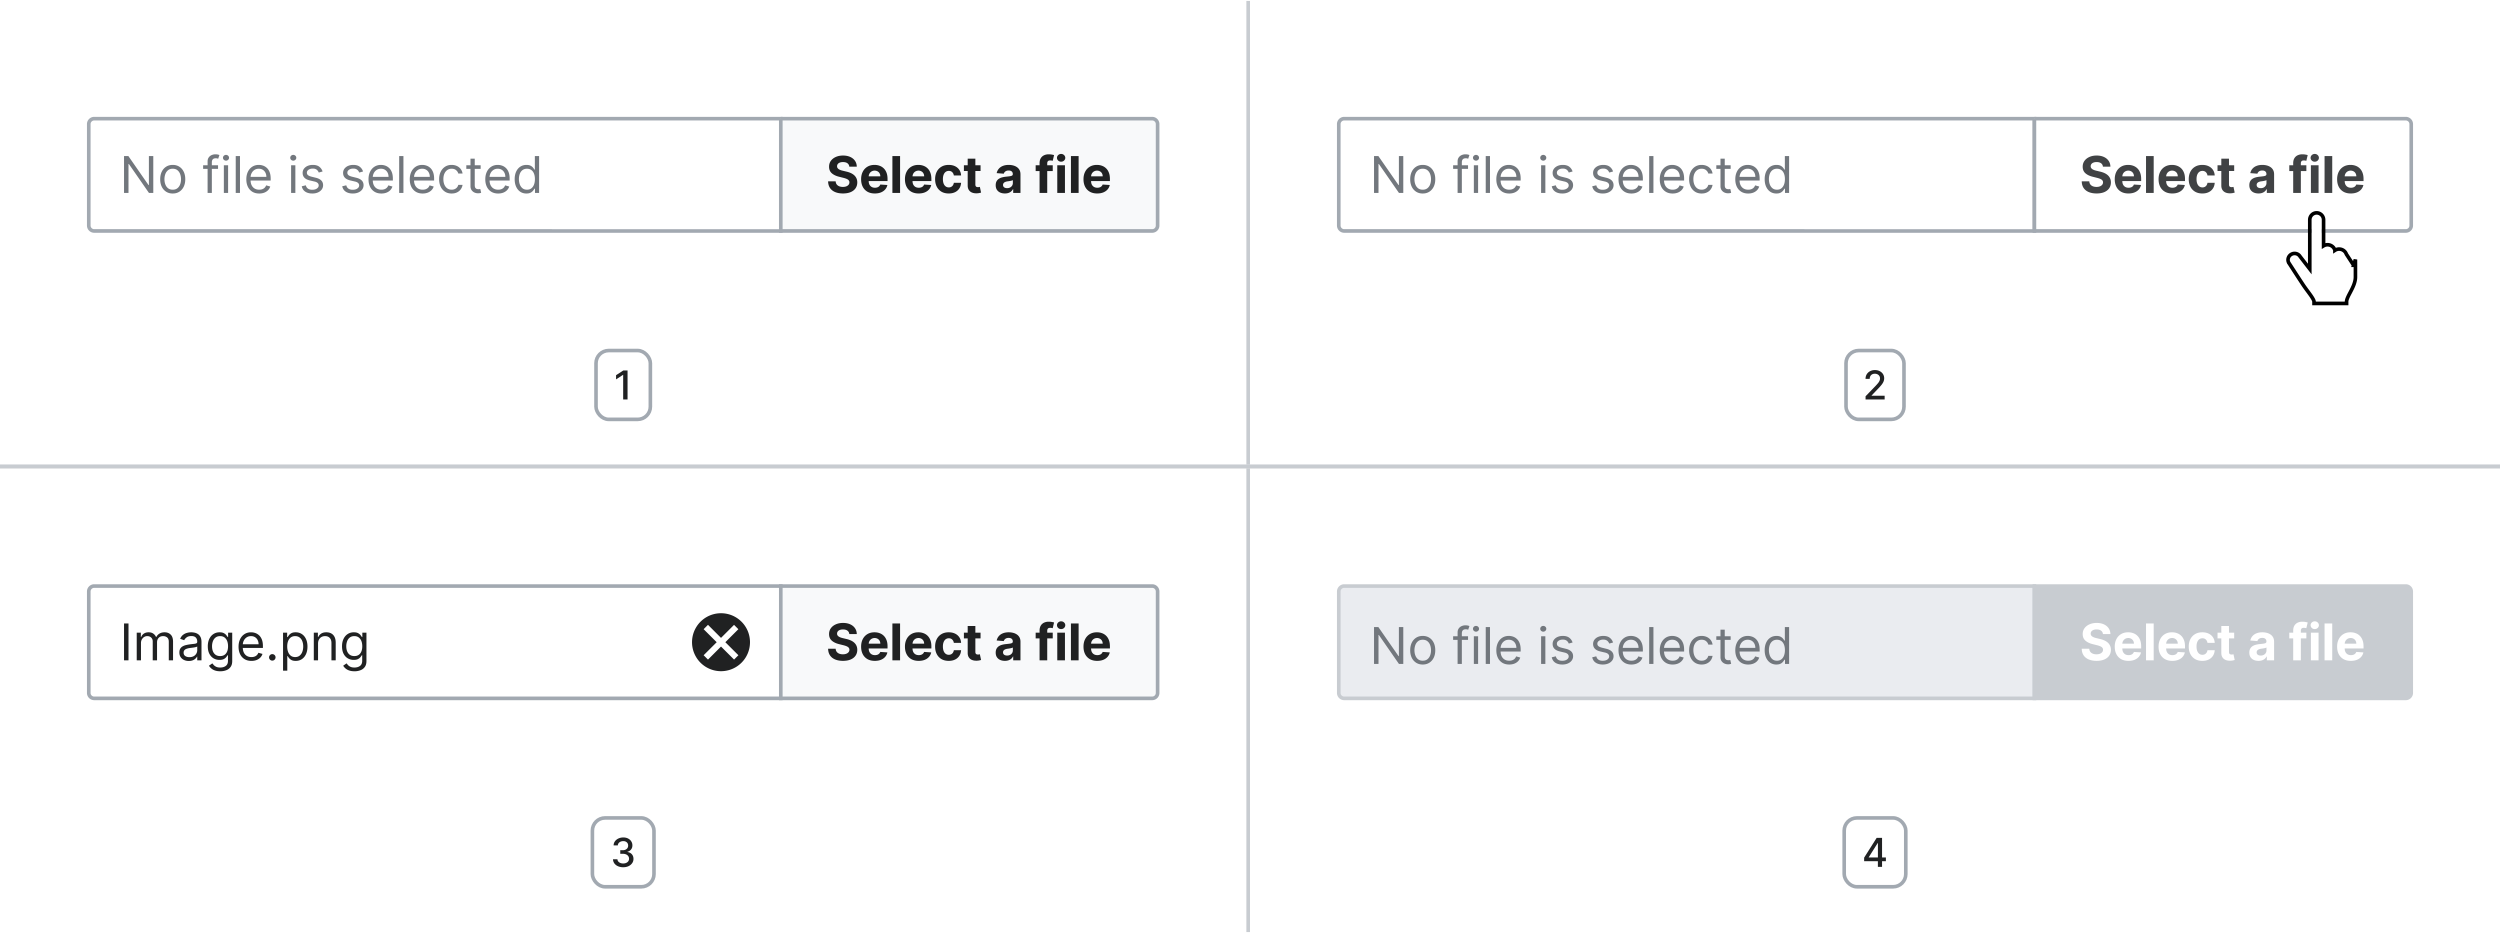 <?xml version="1.0" encoding="UTF-8"?>
<svg xmlns="http://www.w3.org/2000/svg" width="690" height="258" fill="none" viewBox="0 0 690 258">
	<g clip-path="url(#a)">
		<path fill="#fff" d="M24.5 34.25a1.5 1.5 0 0 1 1.5-1.5h189.5v31H26a1.5 1.5 0 0 1-1.5-1.5v-28Z"/>
		<path fill="#72777D" d="M42.307 43.068V53.25h-1.193l-5.549-7.994h-.1v7.994h-1.232V43.068h1.193l5.568 8.014h.1v-8.014h1.213Zm5.368 10.341c-.69 0-1.294-.164-1.814-.492a3.344 3.344 0 0 1-1.213-1.377c-.289-.59-.433-1.28-.433-2.068 0-.796.144-1.49.432-2.084a3.337 3.337 0 0 1 1.214-1.382c.52-.328 1.125-.492 1.814-.492.69 0 1.293.164 1.81.492.52.328.925.79 1.213 1.383.291.593.437 1.287.437 2.083 0 .788-.145 1.478-.437 2.068a3.298 3.298 0 0 1-1.213 1.377c-.517.328-1.12.492-1.81.492Zm0-1.054c.524 0 .955-.134 1.293-.403.338-.268.588-.621.75-1.058.163-.438.244-.912.244-1.422 0-.51-.081-.986-.244-1.427a2.405 2.405 0 0 0-.75-1.07c-.338-.27-.77-.407-1.293-.407-.523 0-.954.136-1.292.408a2.405 2.405 0 0 0-.751 1.069c-.163.44-.244.916-.244 1.427 0 .51.081.984.244 1.422.162.437.413.79.75 1.058.339.269.77.403 1.293.403Zm12.506-6.741v.994h-4.117v-.994h4.117Zm-2.884 7.636v-8.69c0-.438.103-.802.308-1.094a1.91 1.91 0 0 1 .8-.656 2.53 2.53 0 0 1 1.04-.22c.288 0 .523.024.706.07.182.047.318.09.407.13l-.338 1.014a5.707 5.707 0 0 0-.248-.075 1.51 1.51 0 0 0-.408-.044c-.388 0-.668.097-.84.293-.17.195-.254.482-.254.86v8.412h-1.173Zm4.486 0v-7.636h1.173v7.636h-1.173Zm.596-8.91a.834.834 0 0 1-.591-.233.75.75 0 0 1-.244-.562.75.75 0 0 1 .244-.561.834.834 0 0 1 .591-.234c.23 0 .425.078.587.234a.744.744 0 0 1 .249.561.743.743 0 0 1-.249.562.817.817 0 0 1-.587.234Zm3.857-1.272V53.25h-1.173V43.068h1.173Zm5.31 10.341c-.737 0-1.371-.162-1.905-.487a3.27 3.27 0 0 1-1.228-1.372c-.285-.59-.428-1.276-.428-2.058 0-.783.143-1.472.428-2.069.288-.6.69-1.067 1.203-1.402.517-.338 1.12-.507 1.81-.507.397 0 .79.066 1.178.2.388.132.74.347 1.059.645.318.295.572.686.76 1.174.19.487.284 1.087.284 1.8v.497h-5.886v-1.015h4.693c0-.43-.086-.815-.259-1.153a1.95 1.95 0 0 0-.726-.8c-.311-.196-.679-.294-1.103-.294-.468 0-.872.116-1.213.348a2.29 2.29 0 0 0-.78.895 2.629 2.629 0 0 0-.274 1.183v.676c0 .577.1 1.066.298 1.467.202.398.482.701.84.91.358.205.774.308 1.248.308.308 0 .587-.043.835-.13.252-.089.47-.221.652-.397.182-.179.323-.4.422-.666l1.134.318a2.51 2.51 0 0 1-.602 1.014c-.282.289-.63.514-1.044.676-.414.16-.88.24-1.397.24Zm8.8-.159v-7.636h1.173v7.636h-1.174Zm.596-8.91a.834.834 0 0 1-.592-.233.75.75 0 0 1-.243-.562.75.75 0 0 1 .243-.561.834.834 0 0 1 .592-.234c.229 0 .424.078.587.234a.744.744 0 0 1 .248.561.744.744 0 0 1-.249.562.817.817 0 0 1-.586.234Zm8.093 2.984-1.054.298a1.957 1.957 0 0 0-.294-.512 1.423 1.423 0 0 0-.517-.417c-.219-.11-.499-.165-.84-.165-.467 0-.857.108-1.168.324-.309.212-.463.482-.463.81 0 .292.106.522.319.691.212.169.543.31.994.423l1.133.278c.683.166 1.192.42 1.527.76.335.339.502.775.502 1.308 0 .438-.126.829-.378 1.173-.249.345-.597.617-1.044.816-.447.199-.968.298-1.561.298-.779 0-1.424-.169-1.934-.507-.51-.338-.834-.832-.97-1.482l1.114-.278c.106.411.307.72.602.925.298.205.687.308 1.168.308.547 0 .981-.116 1.303-.348.324-.235.487-.517.487-.845a.888.888 0 0 0-.279-.666c-.185-.183-.47-.319-.855-.408l-1.272-.298c-.7-.166-1.214-.423-1.542-.77-.325-.352-.487-.791-.487-1.318 0-.431.121-.812.363-1.144a2.47 2.47 0 0 1 1-.78 3.51 3.51 0 0 1 1.441-.284c.756 0 1.35.166 1.78.497.434.332.742.77.925 1.313Zm11.168 0-1.054.298a1.956 1.956 0 0 0-.294-.512 1.423 1.423 0 0 0-.517-.417c-.218-.11-.499-.165-.84-.165-.467 0-.857.108-1.168.324-.308.212-.463.482-.463.81 0 .292.106.522.319.691.212.169.543.31.994.423l1.133.278c.683.166 1.192.42 1.527.76.334.339.502.775.502 1.308 0 .438-.126.829-.378 1.173-.249.345-.597.617-1.044.816-.448.199-.968.298-1.561.298-.779 0-1.424-.169-1.934-.507-.51-.338-.834-.832-.97-1.482l1.114-.278c.106.411.307.72.602.925.298.205.687.308 1.168.308.547 0 .981-.116 1.302-.348.325-.235.488-.517.488-.845a.888.888 0 0 0-.279-.666c-.185-.183-.47-.319-.855-.408l-1.273-.298c-.699-.166-1.213-.423-1.54-.77-.326-.352-.488-.791-.488-1.318 0-.431.121-.812.363-1.144a2.47 2.47 0 0 1 1-.78 3.509 3.509 0 0 1 1.441-.284c.756 0 1.349.166 1.78.497.434.332.742.77.925 1.313Zm5.065 6.085c-.736 0-1.371-.162-1.904-.487a3.263 3.263 0 0 1-1.228-1.372c-.285-.59-.428-1.276-.428-2.058 0-.783.143-1.472.428-2.069.288-.6.689-1.067 1.203-1.402.517-.338 1.12-.507 1.809-.507.398 0 .791.066 1.179.2.387.132.74.347 1.059.645.318.295.571.686.76 1.174.189.487.284 1.087.284 1.8v.497h-5.887v-1.015h4.693c0-.43-.086-.815-.258-1.153a1.948 1.948 0 0 0-.726-.8c-.312-.196-.679-.294-1.104-.294-.467 0-.871.116-1.213.348a2.286 2.286 0 0 0-.78.895 2.62 2.62 0 0 0-.274 1.183v.676c0 .577.1 1.066.299 1.467.202.398.482.701.84.91.358.205.774.308 1.248.308.308 0 .586-.043.835-.13a1.77 1.77 0 0 0 .651-.397c.182-.179.323-.4.423-.666l1.133.318c-.119.385-.32.723-.601 1.014-.282.289-.63.514-1.044.676-.415.16-.88.24-1.397.24Zm6.078-10.34V53.25h-1.174V43.068h1.174Zm5.308 10.34c-.735 0-1.37-.162-1.904-.487a3.276 3.276 0 0 1-1.228-1.372c-.285-.59-.427-1.276-.427-2.058 0-.783.142-1.472.427-2.069.289-.6.69-1.067 1.203-1.402.517-.338 1.121-.507 1.81-.507.398 0 .791.066 1.178.2.388.132.741.347 1.059.645.318.295.572.686.761 1.174.189.487.283 1.087.283 1.8v.497h-5.886v-1.015h4.693c0-.43-.086-.815-.258-1.153a1.948 1.948 0 0 0-.726-.8c-.312-.196-.68-.294-1.104-.294-.467 0-.872.116-1.213.348a2.297 2.297 0 0 0-.781.895 2.632 2.632 0 0 0-.273 1.183v.676c0 .577.099 1.066.298 1.467.202.398.483.701.84.91.358.205.774.308 1.248.308.309 0 .587-.043.836-.13.251-.089.469-.221.651-.397.182-.179.323-.4.422-.666l1.134.318c-.119.385-.32.723-.602 1.014a2.92 2.92 0 0 1-1.044.676c-.414.16-.88.24-1.397.24Zm8.007 0c-.716 0-1.332-.169-1.849-.507a3.302 3.302 0 0 1-1.193-1.397c-.279-.593-.418-1.271-.418-2.033 0-.776.143-1.46.428-2.054a3.375 3.375 0 0 1 1.203-1.397c.517-.338 1.12-.507 1.809-.507.537 0 1.021.1 1.452.298a2.78 2.78 0 0 1 1.059.836 2.6 2.6 0 0 1 .512 1.253h-1.173a1.818 1.818 0 0 0-.597-.925c-.305-.272-.716-.408-1.233-.408-.457 0-.858.12-1.203.358-.341.235-.608.569-.8 1-.189.427-.284.93-.284 1.506 0 .59.093 1.103.279 1.541.189.438.454.777.795 1.02.345.241.749.362 1.213.362a2.1 2.1 0 0 0 .831-.159 1.71 1.71 0 0 0 .631-.457c.172-.2.295-.438.368-.716h1.173a2.713 2.713 0 0 1-1.521 2.073c-.424.209-.918.313-1.482.313Zm7.997-7.795v.994h-3.957v-.994h3.957Zm-2.804-1.83h1.174v7.279c0 .33.048.58.144.745a.744.744 0 0 0 .378.328c.156.053.32.08.492.08.129 0 .235-.007.318-.02l.199-.04.239 1.054c-.08.03-.191.06-.333.09-.143.033-.324.05-.542.05a2.37 2.37 0 0 1-.975-.214 1.936 1.936 0 0 1-.785-.652c-.206-.291-.309-.66-.309-1.103v-7.597Zm7.647 9.625c-.736 0-1.37-.162-1.904-.487a3.27 3.27 0 0 1-1.228-1.372c-.285-.59-.428-1.276-.428-2.058 0-.783.143-1.472.428-2.069.288-.6.689-1.067 1.203-1.402.517-.338 1.12-.507 1.81-.507.397 0 .79.066 1.178.2.388.132.741.347 1.059.645.318.295.572.686.761 1.174.188.487.283 1.087.283 1.8v.497h-5.886v-1.015h4.693c0-.43-.086-.815-.259-1.153a1.948 1.948 0 0 0-.726-.8c-.311-.196-.679-.294-1.103-.294-.468 0-.872.116-1.213.348a2.289 2.289 0 0 0-.781.895 2.632 2.632 0 0 0-.273 1.183v.676c0 .577.099 1.066.298 1.467.202.398.482.701.84.91.358.205.774.308 1.248.308.308 0 .587-.043.835-.13.252-.089.469-.221.652-.397.182-.179.323-.4.422-.666l1.134.318a2.51 2.51 0 0 1-.602 1.014c-.282.289-.63.514-1.044.676-.414.16-.88.24-1.397.24Zm7.788 0c-.636 0-1.198-.16-1.685-.482-.487-.325-.868-.782-1.144-1.372-.275-.594-.412-1.295-.412-2.103 0-.802.137-1.498.412-2.088.276-.59.658-1.046 1.149-1.368.49-.321 1.057-.482 1.7-.482.497 0 .89.083 1.178.249.292.162.514.348.667.557.155.205.276.374.363.507h.099v-3.759h1.173V53.25h-1.133v-1.173h-.139a7.881 7.881 0 0 1-.368.527 2.182 2.182 0 0 1-.681.562c-.295.162-.688.243-1.179.243Zm.159-1.054c.471 0 .869-.122 1.194-.368.324-.248.571-.591.74-1.029.169-.44.254-.95.254-1.526 0-.57-.083-1.07-.249-1.497-.165-.43-.411-.765-.736-1.004-.324-.242-.725-.363-1.203-.363-.497 0-.911.128-1.243.383a2.286 2.286 0 0 0-.74 1.03c-.163.43-.244.914-.244 1.45 0 .544.083 1.038.249 1.482.169.441.417.793.745 1.054.332.259.743.388 1.233.388Z"/>
		<path stroke="#A2A9B1" stroke-linecap="square" d="M24.5 34.25a1.5 1.5 0 0 1 1.5-1.5h189.5v31H26a1.5 1.5 0 0 1-1.5-1.5v-28Z"/>
		<path fill="#F8F9FA" d="M215.5 32.75H318a1.5 1.5 0 0 1 1.5 1.5v28a1.5 1.5 0 0 1-1.5 1.5H215.5v-31Z"/>
		<path fill="#202122" d="M234.408 45.996c-.039-.4-.21-.712-.512-.934-.301-.222-.711-.333-1.228-.333-.351 0-.648.05-.89.149-.242.096-.427.23-.556.403a.97.97 0 0 0-.189.586.834.834 0 0 0 .114.477c.086.136.204.254.353.353.149.097.321.181.517.254.196.07.404.13.626.179l.915.219c.444.1.852.232 1.223.397.371.166.693.37.965.612s.482.527.631.855c.153.328.23.704.234 1.129-.004.623-.163 1.163-.477 1.62-.312.454-.763.807-1.353 1.06-.586.248-1.294.372-2.123.372-.822 0-1.537-.126-2.147-.378-.607-.252-1.081-.624-1.422-1.118-.338-.497-.516-1.112-.532-1.845h2.083c.023.342.121.627.293.855.176.226.41.396.701.512.295.113.628.17 1 .17.364 0 .681-.054.949-.16a1.45 1.45 0 0 0 .631-.442c.15-.189.224-.406.224-.651a.846.846 0 0 0-.204-.577c-.132-.156-.328-.288-.586-.398a5.97 5.97 0 0 0-.94-.298l-1.109-.279c-.858-.208-1.536-.535-2.033-.979-.497-.444-.744-1.042-.741-1.795-.003-.616.161-1.155.492-1.615.335-.461.794-.82 1.378-1.08.583-.258 1.246-.387 1.988-.387.756 0 1.415.13 1.979.388.567.258 1.008.618 1.322 1.079.315.46.478.994.488 1.6h-2.064Zm7.049 7.403c-.785 0-1.462-.159-2.028-.477a3.267 3.267 0 0 1-1.303-1.362c-.305-.59-.457-1.288-.457-2.093 0-.786.152-1.475.457-2.069a3.38 3.38 0 0 1 1.288-1.387c.557-.331 1.21-.497 1.959-.497.503 0 .972.081 1.407.244.437.159.818.4 1.143.72.328.322.583.727.766 1.214.182.484.273 1.05.273 1.7v.582h-6.448V48.66h4.454c0-.305-.066-.575-.198-.81a1.43 1.43 0 0 0-.552-.552 1.574 1.574 0 0 0-.811-.204 1.63 1.63 0 0 0-.855.224 1.567 1.567 0 0 0-.576.591 1.66 1.66 0 0 0-.214.82v1.249c0 .377.069.704.209.98.142.274.343.486.601.635.259.15.565.224.92.224.235 0 .451-.033.646-.1a1.29 1.29 0 0 0 .821-.786l1.958.13a2.669 2.669 0 0 1-.611 1.233c-.305.349-.7.62-1.183.816-.481.192-1.036.288-1.666.288Zm6.963-10.33V53.25h-2.118V43.068h2.118Zm5.135 10.33c-.786 0-1.462-.159-2.029-.477a3.27 3.27 0 0 1-1.302-1.362c-.305-.59-.458-1.288-.458-2.093 0-.786.153-1.475.458-2.069a3.383 3.383 0 0 1 1.287-1.387c.557-.331 1.21-.497 1.959-.497.504 0 .973.081 1.407.244.438.159.819.4 1.144.72.328.322.583.727.765 1.214.183.484.274 1.05.274 1.7v.582h-6.448V48.66h4.454c0-.305-.066-.575-.199-.81a1.416 1.416 0 0 0-.552-.552 1.573 1.573 0 0 0-.81-.204 1.63 1.63 0 0 0-.855.224 1.57 1.57 0 0 0-.577.591 1.68 1.68 0 0 0-.214.82v1.249c0 .377.07.704.209.98.143.274.343.486.602.635.258.15.565.224.92.224.235 0 .45-.033.646-.1.195-.066.363-.165.502-.298a1.3 1.3 0 0 0 .318-.487l1.959.13c-.099.47-.303.881-.612 1.232-.304.349-.699.62-1.183.816-.48.192-1.036.288-1.665.288Zm8.295 0c-.782 0-1.455-.166-2.018-.497a3.365 3.365 0 0 1-1.293-1.392c-.298-.593-.447-1.276-.447-2.048 0-.783.15-1.469.452-2.059a3.357 3.357 0 0 1 1.298-1.387c.56-.334 1.226-.502 1.998-.502.666 0 1.25.121 1.75.363.501.242.897.582 1.188 1.02.292.437.453.95.483 1.54h-1.999c-.056-.38-.205-.687-.447-.92-.239-.235-.552-.352-.94-.352-.328 0-.615.09-.86.268-.242.176-.431.433-.567.77-.136.339-.204.748-.204 1.229 0 .487.067.901.199 1.243.136.341.327.601.572.78.245.18.532.269.86.269.242 0 .459-.05.651-.15.196-.099.357-.243.482-.432a1.65 1.65 0 0 0 .254-.691h1.999c-.034.583-.193 1.097-.478 1.541a2.873 2.873 0 0 1-1.168 1.034c-.497.249-1.085.373-1.765.373Zm8.786-7.785v1.59h-4.598v-1.59h4.598Zm-3.554-1.83h2.118v7.12c0 .195.029.347.089.457a.5.5 0 0 0 .249.224c.109.043.235.064.378.064.099 0 .198-.008.298-.025.099-.02.175-.035.229-.044l.333 1.576a5.983 5.983 0 0 1-.448.114 3.583 3.583 0 0 1-.701.084c-.51.02-.958-.048-1.342-.203a1.874 1.874 0 0 1-.89-.726c-.212-.328-.317-.743-.313-1.243v-7.398Zm10.268 9.61c-.487 0-.922-.084-1.303-.253a2.104 2.104 0 0 1-.905-.761c-.218-.338-.328-.759-.328-1.263 0-.424.078-.78.234-1.069.156-.288.368-.52.636-.696.269-.175.574-.308.915-.397.345-.09.706-.153 1.084-.19.444-.046.802-.089 1.074-.129.272-.043.469-.106.591-.189a.414.414 0 0 0 .184-.367v-.03c0-.315-.099-.559-.298-.731-.195-.172-.474-.259-.835-.259-.381 0-.685.085-.91.254a1.168 1.168 0 0 0-.447.626l-1.959-.159c.099-.464.295-.865.586-1.203a2.817 2.817 0 0 1 1.129-.785c.464-.186 1.001-.279 1.611-.279.424 0 .83.05 1.218.15.391.099.737.253 1.039.462.305.209.545.477.721.805.175.325.263.714.263 1.168v5.151h-2.008v-1.059h-.06c-.123.239-.287.45-.492.631-.206.18-.453.32-.741.423-.288.1-.621.15-.999.15Zm.606-1.462c.312 0 .587-.06.826-.183.238-.126.426-.295.561-.508.136-.212.204-.452.204-.72v-.81a1.123 1.123 0 0 1-.273.119c-.113.033-.24.064-.383.094-.143.026-.285.051-.428.075l-.387.054a2.62 2.62 0 0 0-.652.174c-.185.08-.329.188-.432.323a.786.786 0 0 0-.154.498c0 .288.104.508.313.66.212.15.481.224.805.224Zm12.6-6.318v1.59h-4.713v-1.59h4.713Zm-3.634 7.636v-8.188c0-.554.108-1.013.323-1.377.219-.365.517-.638.895-.82a2.929 2.929 0 0 1 1.288-.274c.324 0 .621.025.889.075.272.05.474.094.607.134l-.378 1.59a2.635 2.635 0 0 0-.308-.074 1.921 1.921 0 0 0-.368-.035c-.312 0-.529.073-.651.219-.123.142-.184.343-.184.602v8.148h-2.113Zm4.886 0v-7.636h2.118v7.636h-2.118Zm1.064-8.62c-.315 0-.585-.105-.81-.314a1.013 1.013 0 0 1-.334-.76c0-.292.111-.542.334-.751a1.14 1.14 0 0 1 .81-.319c.315 0 .583.107.805.319a.986.986 0 0 1 .338.75c0 .295-.112.549-.338.761-.222.209-.49.313-.805.313Zm4.826-1.562V53.25h-2.118V43.068h2.118Zm5.135 10.331c-.786 0-1.462-.159-2.028-.477a3.267 3.267 0 0 1-1.303-1.362c-.305-.59-.457-1.288-.457-2.093 0-.786.152-1.475.457-2.069a3.38 3.38 0 0 1 1.288-1.387c.556-.331 1.209-.497 1.958-.497.504 0 .973.081 1.407.244.438.159.819.4 1.144.72.328.322.583.727.766 1.214.182.484.273 1.05.273 1.7v.582h-6.448V48.66h4.454c0-.305-.066-.575-.198-.81a1.43 1.43 0 0 0-.552-.552 1.574 1.574 0 0 0-.811-.204 1.63 1.63 0 0 0-.855.224 1.577 1.577 0 0 0-.577.591 1.67 1.67 0 0 0-.213.82v1.249c0 .377.069.704.208.98.143.274.344.486.602.635.259.15.565.224.92.224.235 0 .451-.033.646-.1a1.288 1.288 0 0 0 .82-.786l1.959.13a2.669 2.669 0 0 1-.611 1.233c-.305.349-.7.62-1.184.816-.48.192-1.035.288-1.665.288Z"/>
		<path stroke="#A2A9B1" d="M215.5 32.75H318a1.5 1.5 0 0 1 1.5 1.5v28a1.5 1.5 0 0 1-1.5 1.5H215.5v-31Z"/>
		<path fill="#202122" d="M173.205 102.25v8h-1.211v-6.789h-.047l-1.914 1.25v-1.156l1.996-1.305h1.176Z"/>
		<rect width="15" height="19" x="164.5" y="96.75" stroke="#A2A9B1" rx="3.5"/>
		<path fill="#C8CCD1" d="M345 .25h-1v128h1z"/>
	</g>
	<g clip-path="url(#b)">
		<path fill="#fff" d="M369.5 34.25a1.5 1.5 0 0 1 1.5-1.5h190.5v31H371a1.5 1.5 0 0 1-1.5-1.5v-28Z"/>
		<path fill="#72777D" d="M387.307 43.068V53.25h-1.193l-5.549-7.994h-.099v7.994h-1.233V43.068h1.193l5.568 8.014h.1v-8.014h1.213Zm5.368 10.341c-.689 0-1.294-.164-1.814-.492a3.342 3.342 0 0 1-1.214-1.377c-.288-.59-.432-1.28-.432-2.068 0-.796.144-1.49.432-2.084a3.342 3.342 0 0 1 1.214-1.382c.52-.328 1.125-.492 1.814-.492.69 0 1.293.164 1.81.492.52.328.925.79 1.213 1.383.292.593.437 1.287.437 2.083 0 .788-.145 1.478-.437 2.068a3.298 3.298 0 0 1-1.213 1.377c-.517.328-1.12.492-1.81.492Zm0-1.054c.524 0 .955-.134 1.293-.403a2.37 2.37 0 0 0 .75-1.058c.163-.438.244-.912.244-1.422 0-.51-.081-.986-.244-1.427a2.4 2.4 0 0 0-.75-1.07c-.338-.27-.769-.407-1.293-.407-.524 0-.954.136-1.292.408a2.394 2.394 0 0 0-.751 1.069c-.163.44-.244.916-.244 1.427 0 .51.081.984.244 1.422.162.437.412.79.751 1.058.338.269.768.403 1.292.403Zm12.505-6.741v.994h-4.116v-.994h4.116Zm-2.883 7.636v-8.69c0-.438.103-.802.308-1.094.206-.292.472-.51.801-.656a2.527 2.527 0 0 1 1.039-.22c.288 0 .523.024.706.07.182.047.318.09.407.13l-.338 1.014a5.404 5.404 0 0 0-.248-.075 1.513 1.513 0 0 0-.408-.044c-.388 0-.668.097-.84.293-.169.195-.254.482-.254.86v8.412h-1.173Zm4.486 0v-7.636h1.173v7.636h-1.173Zm.596-8.91a.834.834 0 0 1-.591-.233.749.749 0 0 1-.244-.562c0-.218.081-.406.244-.561a.834.834 0 0 1 .591-.234c.229 0 .425.078.587.234a.743.743 0 0 1 .249.561.743.743 0 0 1-.249.562.817.817 0 0 1-.587.234Zm3.857-1.272V53.25h-1.173V43.068h1.173Zm5.309 10.341c-.736 0-1.37-.162-1.904-.487a3.27 3.27 0 0 1-1.228-1.372c-.285-.59-.428-1.276-.428-2.058 0-.783.143-1.472.428-2.069.288-.6.689-1.067 1.203-1.402.517-.338 1.12-.507 1.81-.507.397 0 .79.066 1.178.2.388.132.741.347 1.059.645.318.295.572.686.761 1.174.189.487.283 1.087.283 1.8v.497h-5.886v-1.015h4.693c0-.43-.086-.815-.259-1.153a1.948 1.948 0 0 0-.726-.8c-.311-.196-.679-.294-1.103-.294-.468 0-.872.116-1.213.348a2.289 2.289 0 0 0-.781.895 2.632 2.632 0 0 0-.273 1.183v.676c0 .577.099 1.066.298 1.467.202.398.482.701.84.91.358.205.774.308 1.248.308.308 0 .587-.043.835-.13.252-.089.469-.221.652-.397.182-.179.323-.4.422-.666l1.134.318a2.51 2.51 0 0 1-.602 1.014c-.282.289-.63.514-1.044.676-.414.16-.88.24-1.397.24Zm8.8-.159v-7.636h1.174v7.636h-1.174Zm.597-8.91a.835.835 0 0 1-.592-.233.751.751 0 0 1-.243-.562.75.75 0 0 1 .243-.561.835.835 0 0 1 .592-.234c.229 0 .424.078.587.234a.746.746 0 0 1 .248.561.745.745 0 0 1-.248.562.818.818 0 0 1-.587.234Zm8.093 2.984-1.054.298a1.96 1.96 0 0 0-.294-.512 1.421 1.421 0 0 0-.517-.417c-.218-.11-.499-.165-.84-.165-.467 0-.857.108-1.168.324-.308.212-.463.482-.463.81 0 .292.106.522.319.691.212.169.543.31.994.423l1.133.278c.683.166 1.192.42 1.527.76.334.339.502.775.502 1.308 0 .438-.126.829-.378 1.173-.249.345-.597.617-1.044.816-.447.199-.968.298-1.561.298-.779 0-1.424-.169-1.934-.507-.51-.338-.834-.832-.97-1.482l1.114-.278c.106.411.307.72.602.925.298.205.687.308 1.168.308.547 0 .981-.116 1.303-.348.324-.235.487-.517.487-.845a.887.887 0 0 0-.279-.666c-.185-.183-.47-.319-.855-.408l-1.272-.298c-.7-.166-1.214-.423-1.542-.77-.324-.352-.487-.791-.487-1.318 0-.431.121-.812.363-1.144.245-.331.578-.592.999-.78a3.513 3.513 0 0 1 1.442-.284c.756 0 1.349.166 1.78.497.434.332.742.77.925 1.313Zm11.168 0-1.054.298a1.96 1.96 0 0 0-.294-.512 1.421 1.421 0 0 0-.517-.417c-.219-.11-.499-.165-.84-.165-.467 0-.857.108-1.168.324-.309.212-.463.482-.463.81 0 .292.106.522.319.691.212.169.543.31.994.423l1.133.278c.683.166 1.192.42 1.527.76.334.339.502.775.502 1.308 0 .438-.126.829-.378 1.173-.249.345-.597.617-1.044.816-.448.199-.968.298-1.561.298-.779 0-1.424-.169-1.934-.507-.511-.338-.834-.832-.97-1.482l1.114-.278c.106.411.307.72.602.925.298.205.687.308 1.168.308.547 0 .981-.116 1.303-.348.324-.235.487-.517.487-.845a.887.887 0 0 0-.279-.666c-.185-.183-.47-.319-.855-.408l-1.273-.298c-.699-.166-1.213-.423-1.541-.77-.325-.352-.487-.791-.487-1.318 0-.431.121-.812.363-1.144.245-.331.578-.592.999-.78a3.513 3.513 0 0 1 1.442-.284c.756 0 1.349.166 1.78.497.434.332.742.77.925 1.313Zm5.065 6.085c-.736 0-1.371-.162-1.904-.487a3.263 3.263 0 0 1-1.228-1.372c-.285-.59-.428-1.276-.428-2.058 0-.783.143-1.472.428-2.069.288-.6.689-1.067 1.203-1.402.517-.338 1.12-.507 1.809-.507.398 0 .791.066 1.179.2.387.132.74.347 1.059.645.318.295.571.686.76 1.174.189.487.284 1.087.284 1.8v.497h-5.887v-1.015h4.693c0-.43-.086-.815-.258-1.153a1.948 1.948 0 0 0-.726-.8c-.312-.196-.679-.294-1.104-.294-.467 0-.871.116-1.213.348a2.286 2.286 0 0 0-.78.895 2.62 2.62 0 0 0-.274 1.183v.676c0 .577.1 1.066.299 1.467.202.398.482.701.84.91.358.205.774.308 1.248.308.308 0 .586-.043.835-.13a1.77 1.77 0 0 0 .651-.397c.182-.179.323-.4.423-.666l1.133.318c-.119.385-.32.723-.601 1.014-.282.289-.63.514-1.044.676-.415.16-.88.24-1.397.24Zm6.078-10.34V53.25h-1.174V43.068h1.174Zm5.308 10.34c-.735 0-1.37-.162-1.904-.487a3.276 3.276 0 0 1-1.228-1.372c-.285-.59-.427-1.276-.427-2.058 0-.783.142-1.472.427-2.069.289-.6.69-1.067 1.203-1.402.517-.338 1.121-.507 1.81-.507.398 0 .791.066 1.178.2.388.132.741.347 1.059.645.318.295.572.686.761 1.174.189.487.283 1.087.283 1.8v.497h-5.886v-1.015h4.693c0-.43-.086-.815-.258-1.153a1.948 1.948 0 0 0-.726-.8c-.312-.196-.68-.294-1.104-.294-.467 0-.872.116-1.213.348a2.297 2.297 0 0 0-.781.895 2.632 2.632 0 0 0-.273 1.183v.676c0 .577.099 1.066.298 1.467.202.398.483.701.84.91.358.205.774.308 1.248.308.309 0 .587-.043.836-.13.251-.089.469-.221.651-.397.182-.179.323-.4.422-.666l1.134.318c-.119.385-.32.723-.602 1.014a2.92 2.92 0 0 1-1.044.676c-.414.16-.88.24-1.397.24Zm8.007 0c-.716 0-1.332-.169-1.849-.507a3.302 3.302 0 0 1-1.193-1.397c-.279-.593-.418-1.271-.418-2.033 0-.776.143-1.46.428-2.054a3.375 3.375 0 0 1 1.203-1.397c.517-.338 1.12-.507 1.809-.507.537 0 1.021.1 1.452.298a2.78 2.78 0 0 1 1.059.836 2.6 2.6 0 0 1 .512 1.253h-1.173a1.818 1.818 0 0 0-.597-.925c-.305-.272-.716-.408-1.233-.408-.457 0-.858.12-1.203.358-.341.235-.608.569-.8 1-.189.427-.284.93-.284 1.506 0 .59.093 1.103.279 1.541.189.438.454.777.795 1.02.345.241.749.362 1.213.362a2.1 2.1 0 0 0 .831-.159 1.71 1.71 0 0 0 .631-.457c.172-.2.295-.438.368-.716h1.173a2.713 2.713 0 0 1-1.521 2.073c-.424.209-.918.313-1.482.313Zm7.997-7.795v.994h-3.957v-.994h3.957Zm-2.804-1.83h1.174v7.279c0 .33.048.58.144.745a.744.744 0 0 0 .378.328c.156.053.32.08.492.08.129 0 .235-.007.318-.02l.199-.04.239 1.054c-.08.03-.191.06-.333.09-.143.033-.324.05-.542.05a2.37 2.37 0 0 1-.975-.214 1.936 1.936 0 0 1-.785-.652c-.206-.291-.309-.66-.309-1.103v-7.597Zm7.647 9.625c-.736 0-1.37-.162-1.904-.487a3.27 3.27 0 0 1-1.228-1.372c-.285-.59-.428-1.276-.428-2.058 0-.783.143-1.472.428-2.069.288-.6.689-1.067 1.203-1.402.517-.338 1.12-.507 1.81-.507.397 0 .79.066 1.178.2.388.132.741.347 1.059.645.318.295.572.686.761 1.174.188.487.283 1.087.283 1.8v.497h-5.886v-1.015h4.693c0-.43-.086-.815-.259-1.153a1.948 1.948 0 0 0-.726-.8c-.311-.196-.679-.294-1.103-.294-.468 0-.872.116-1.213.348a2.289 2.289 0 0 0-.781.895 2.632 2.632 0 0 0-.273 1.183v.676c0 .577.099 1.066.298 1.467.202.398.482.701.84.91.358.205.774.308 1.248.308.308 0 .587-.043.835-.13.252-.089.469-.221.652-.397.182-.179.323-.4.422-.666l1.134.318a2.51 2.51 0 0 1-.602 1.014c-.282.289-.63.514-1.044.676-.414.16-.88.24-1.397.24Zm7.788 0c-.636 0-1.198-.16-1.685-.482-.487-.325-.868-.782-1.144-1.372-.275-.594-.412-1.295-.412-2.103 0-.802.137-1.498.412-2.088.276-.59.658-1.046 1.149-1.368.49-.321 1.057-.482 1.7-.482.497 0 .89.083 1.178.249.292.162.514.348.667.557.155.205.276.374.363.507h.099v-3.759h1.173V53.25h-1.133v-1.173h-.139a7.881 7.881 0 0 1-.368.527 2.182 2.182 0 0 1-.681.562c-.295.162-.688.243-1.179.243Zm.159-1.054c.471 0 .869-.122 1.194-.368.324-.248.571-.591.74-1.029.169-.44.254-.95.254-1.526 0-.57-.083-1.07-.249-1.497-.165-.43-.411-.765-.736-1.004-.324-.242-.725-.363-1.203-.363-.497 0-.911.128-1.243.383a2.286 2.286 0 0 0-.74 1.03c-.163.43-.244.914-.244 1.45 0 .544.083 1.038.249 1.482.169.441.417.793.745 1.054.332.259.743.388 1.233.388Z"/>
		<path stroke="#A2A9B1" stroke-linecap="square" d="M369.5 34.25a1.5 1.5 0 0 1 1.5-1.5h190.5v31H371a1.5 1.5 0 0 1-1.5-1.5v-28Z"/>
		<path fill="#fff" d="M561.5 32.75H664a1.5 1.5 0 0 1 1.5 1.5v28a1.5 1.5 0 0 1-1.5 1.5H561.5v-31Z"/>
		<path fill="#404244" d="M580.408 45.996c-.039-.4-.21-.712-.512-.934-.301-.222-.711-.333-1.228-.333-.351 0-.648.05-.89.149-.242.096-.427.23-.556.403a.97.97 0 0 0-.189.586.834.834 0 0 0 .114.477c.086.136.204.254.353.353.149.097.321.181.517.254.196.07.404.13.626.179l.915.219c.444.1.852.232 1.223.397.371.166.693.37.965.612s.482.527.631.855c.153.328.23.704.234 1.129-.004.623-.163 1.163-.477 1.62-.312.454-.763.807-1.353 1.06-.586.248-1.294.372-2.123.372-.822 0-1.537-.126-2.147-.378-.607-.252-1.081-.624-1.422-1.118-.338-.497-.516-1.112-.532-1.845h2.083c.023.342.121.627.293.855.176.226.41.396.701.512.295.113.628.17 1 .17.364 0 .681-.054.949-.16a1.45 1.45 0 0 0 .631-.442c.15-.189.224-.406.224-.651a.846.846 0 0 0-.204-.577c-.132-.156-.328-.288-.586-.398a5.97 5.97 0 0 0-.94-.298l-1.109-.279c-.858-.208-1.536-.535-2.033-.979-.497-.444-.744-1.042-.741-1.795-.003-.616.161-1.155.492-1.615.335-.461.794-.82 1.378-1.08.583-.258 1.246-.387 1.988-.387.756 0 1.415.13 1.979.388.567.258 1.008.618 1.322 1.079.315.46.478.994.488 1.6h-2.064Zm7.049 7.403c-.785 0-1.462-.159-2.028-.477a3.267 3.267 0 0 1-1.303-1.362c-.305-.59-.457-1.288-.457-2.093 0-.786.152-1.475.457-2.069a3.38 3.38 0 0 1 1.288-1.387c.557-.331 1.21-.497 1.959-.497.503 0 .972.081 1.407.244.437.159.818.4 1.143.72.328.322.583.727.766 1.214.182.484.273 1.05.273 1.7v.582h-6.448V48.66h4.454c0-.305-.066-.575-.198-.81a1.43 1.43 0 0 0-.552-.552 1.574 1.574 0 0 0-.811-.204 1.63 1.63 0 0 0-.855.224 1.567 1.567 0 0 0-.576.591 1.66 1.66 0 0 0-.214.82v1.249c0 .377.069.704.209.98.142.274.343.486.601.635.259.15.565.224.92.224.235 0 .451-.033.646-.1a1.29 1.29 0 0 0 .821-.786l1.958.13a2.669 2.669 0 0 1-.611 1.233c-.305.349-.7.62-1.183.816-.481.192-1.036.288-1.666.288Zm6.963-10.33V53.25h-2.118V43.068h2.118Zm5.135 10.33c-.786 0-1.462-.159-2.029-.477a3.27 3.27 0 0 1-1.302-1.362c-.305-.59-.458-1.288-.458-2.093 0-.786.153-1.475.458-2.069a3.383 3.383 0 0 1 1.287-1.387c.557-.331 1.21-.497 1.959-.497.504 0 .973.081 1.407.244.438.159.819.4 1.144.72.328.322.583.727.765 1.214.183.484.274 1.05.274 1.7v.582h-6.448V48.66h4.454c0-.305-.066-.575-.199-.81a1.416 1.416 0 0 0-.552-.552 1.573 1.573 0 0 0-.81-.204 1.63 1.63 0 0 0-.855.224 1.57 1.57 0 0 0-.577.591 1.68 1.68 0 0 0-.214.82v1.249c0 .377.07.704.209.98.143.274.343.486.602.635.258.15.565.224.92.224.235 0 .45-.033.646-.1.195-.066.363-.165.502-.298a1.3 1.3 0 0 0 .318-.487l1.959.13c-.099.47-.303.881-.612 1.232-.304.349-.699.62-1.183.816-.48.192-1.036.288-1.665.288Zm8.295 0c-.782 0-1.455-.166-2.018-.497a3.365 3.365 0 0 1-1.293-1.392c-.298-.593-.447-1.276-.447-2.048 0-.783.15-1.469.452-2.059a3.357 3.357 0 0 1 1.298-1.387c.56-.334 1.226-.502 1.998-.502.666 0 1.25.121 1.75.363.501.242.897.582 1.188 1.02.292.437.453.95.483 1.54h-1.999c-.056-.38-.205-.687-.447-.92-.239-.235-.552-.352-.94-.352-.328 0-.615.09-.86.268-.242.176-.431.433-.567.77-.136.339-.204.748-.204 1.229 0 .487.067.901.199 1.243.136.341.327.601.572.78.245.18.532.269.86.269.242 0 .459-.05.651-.15.196-.099.357-.243.482-.432a1.65 1.65 0 0 0 .254-.691h1.999c-.034.583-.193 1.097-.478 1.541a2.873 2.873 0 0 1-1.168 1.034c-.497.249-1.085.373-1.765.373Zm8.786-7.785v1.59h-4.598v-1.59h4.598Zm-3.554-1.83h2.118v7.12c0 .195.029.347.089.457a.5.5 0 0 0 .249.224c.109.043.235.064.378.064.099 0 .198-.008.298-.025.099-.02.175-.035.229-.044l.333 1.576a5.983 5.983 0 0 1-.448.114 3.583 3.583 0 0 1-.701.084c-.51.02-.958-.048-1.342-.203a1.874 1.874 0 0 1-.89-.726c-.212-.328-.317-.743-.313-1.243v-7.398Zm10.268 9.61c-.487 0-.922-.084-1.303-.253a2.104 2.104 0 0 1-.905-.761c-.218-.338-.328-.759-.328-1.263 0-.424.078-.78.234-1.069.156-.288.368-.52.636-.696.269-.175.574-.308.915-.397.345-.09.706-.153 1.084-.19.444-.046.802-.089 1.074-.129.272-.043.469-.106.591-.189a.414.414 0 0 0 .184-.367v-.03c0-.315-.099-.559-.298-.731-.195-.172-.474-.259-.835-.259-.381 0-.685.085-.91.254a1.168 1.168 0 0 0-.447.626l-1.959-.159c.099-.464.295-.865.586-1.203a2.817 2.817 0 0 1 1.129-.785c.464-.186 1.001-.279 1.611-.279.424 0 .83.05 1.218.15.391.099.737.253 1.039.462.305.209.545.477.721.805.175.325.263.714.263 1.168v5.151h-2.008v-1.059h-.06c-.123.239-.287.45-.492.631-.206.18-.453.32-.741.423-.288.1-.621.15-.999.15Zm.606-1.462c.312 0 .587-.06.826-.183.238-.126.426-.295.561-.508.136-.212.204-.452.204-.72v-.81a1.123 1.123 0 0 1-.273.119c-.113.033-.24.064-.383.094-.143.026-.285.051-.428.075l-.387.054a2.62 2.62 0 0 0-.652.174c-.185.08-.329.188-.432.323a.786.786 0 0 0-.154.498c0 .288.104.508.313.66.212.15.481.224.805.224Zm12.6-6.318v1.59h-4.713v-1.59h4.713Zm-3.634 7.636v-8.188c0-.554.108-1.013.323-1.377.219-.365.517-.638.895-.82a2.929 2.929 0 0 1 1.288-.274c.324 0 .621.025.889.075.272.05.474.094.607.134l-.378 1.59a2.635 2.635 0 0 0-.308-.074 1.921 1.921 0 0 0-.368-.035c-.312 0-.529.073-.651.219-.123.142-.184.343-.184.602v8.148h-2.113Zm4.886 0v-7.636h2.118v7.636h-2.118Zm1.064-8.62c-.315 0-.585-.105-.81-.314a1.013 1.013 0 0 1-.334-.76c0-.292.111-.542.334-.751a1.14 1.14 0 0 1 .81-.319c.315 0 .583.107.805.319a.986.986 0 0 1 .338.75c0 .295-.112.549-.338.761-.222.209-.49.313-.805.313Zm4.826-1.562V53.25h-2.118V43.068h2.118Zm5.135 10.331c-.786 0-1.462-.159-2.028-.477a3.267 3.267 0 0 1-1.303-1.362c-.305-.59-.457-1.288-.457-2.093 0-.786.152-1.475.457-2.069a3.38 3.38 0 0 1 1.288-1.387c.556-.331 1.209-.497 1.958-.497.504 0 .973.081 1.407.244.438.159.819.4 1.144.72.328.322.583.727.766 1.214.182.484.273 1.05.273 1.7v.582h-6.448V48.66h4.454c0-.305-.066-.575-.198-.81a1.43 1.43 0 0 0-.552-.552 1.574 1.574 0 0 0-.811-.204 1.63 1.63 0 0 0-.855.224 1.577 1.577 0 0 0-.577.591 1.67 1.67 0 0 0-.213.82v1.249c0 .377.069.704.208.98.143.274.344.486.602.635.259.15.565.224.92.224.235 0 .451-.033.646-.1a1.288 1.288 0 0 0 .82-.786l1.959.13a2.669 2.669 0 0 1-.611 1.233c-.305.349-.7.62-1.184.816-.48.192-1.035.288-1.665.288Z"/>
		<path stroke="#A2A9B1" d="M561.5 32.75H664a1.5 1.5 0 0 1 1.5 1.5v28a1.5 1.5 0 0 1-1.5 1.5H561.5v-31Z"/>
		<path fill="#202122" d="M514.896 110.25v-.875l2.708-2.805c.289-.304.527-.571.714-.8a3.02 3.02 0 0 0 .426-.661c.094-.208.141-.429.141-.664 0-.265-.063-.494-.188-.687a1.225 1.225 0 0 0-.511-.449 1.629 1.629 0 0 0-.731-.161 1.54 1.54 0 0 0-.75.176 1.206 1.206 0 0 0-.492.496 1.56 1.56 0 0 0-.172.75h-1.152c0-.487.112-.912.336-1.277.224-.365.531-.647.921-.848a2.85 2.85 0 0 1 1.333-.304c.502 0 .945.1 1.328.3.385.198.686.469.902.813.216.341.324.726.324 1.156 0 .297-.056.587-.168.871-.109.284-.301.601-.574.949a16.03 16.03 0 0 1-1.141 1.262l-1.589 1.664v.059h3.601v1.035h-5.266Z"/>
		<rect width="16" height="19" x="509.5" y="96.75" stroke="#A2A9B1" rx="3.5"/>
	</g>
	<path fill="#C8CCD1" d="M.25 128.5h689.5v.5H.25z"/>
	<path fill="#C8CCD1" fill-rule="evenodd" d="M690 129.25H0v-1h690v1Z" clip-rule="evenodd"/>
	<path stroke="#C8CCD1" stroke-width=".5" d="M.25 128.5h689.5v.5H.25z"/>
	<g clip-path="url(#c)">
		<path fill="#fff" d="M24.5 163.25a1.5 1.5 0 0 1 1.5-1.5h189.5v31H26a1.5 1.5 0 0 1-1.5-1.5v-28Z"/>
		<path fill="#202122" d="M35.466 172.068v10.182h-1.233v-10.182h1.233Zm2.27 10.182v-7.636h1.135v1.193h.099c.159-.408.416-.724.77-.95.355-.228.781-.343 1.278-.343.504 0 .923.115 1.258.343.338.226.602.542.79.95h.08c.196-.395.489-.708.88-.94.391-.235.86-.353 1.407-.353.683 0 1.241.214 1.675.642.435.424.652 1.085.652 1.983v5.111h-1.174v-5.111c0-.563-.154-.966-.462-1.208a1.71 1.71 0 0 0-1.089-.363c-.537 0-.953.163-1.248.487-.295.322-.442.73-.442 1.223v4.972h-1.193v-5.23c0-.434-.141-.784-.423-1.049-.282-.269-.645-.403-1.089-.403-.305 0-.59.081-.855.244a1.839 1.839 0 0 0-.636.676c-.16.285-.239.615-.239.989v4.773h-1.173Zm14.374.179c-.484 0-.923-.091-1.317-.273a2.265 2.265 0 0 1-.94-.801c-.232-.351-.348-.775-.348-1.273 0-.437.086-.792.258-1.064a1.83 1.83 0 0 1 .692-.646c.288-.156.606-.272.954-.348.351-.079.704-.142 1.059-.189.464-.059.84-.104 1.129-.134.291-.033.503-.088.636-.164.136-.076.204-.209.204-.398v-.04c0-.49-.134-.871-.403-1.143-.265-.272-.668-.408-1.208-.408-.56 0-1 .123-1.318.368-.318.245-.541.507-.67.786l-1.114-.398c.199-.464.464-.825.795-1.084.335-.262.7-.444 1.094-.547a4.543 4.543 0 0 1 1.173-.159c.245 0 .527.03.845.09.322.056.632.174.93.353.302.179.552.449.75.81.2.361.3.845.3 1.452v5.031h-1.174v-1.034h-.06c-.08.166-.212.343-.398.532-.185.189-.432.35-.74.482-.309.133-.685.199-1.129.199Zm.179-1.054c.464 0 .855-.091 1.173-.273a1.863 1.863 0 0 0 .975-1.616v-1.074c-.05.06-.16.114-.328.164a5.521 5.521 0 0 1-.577.124c-.215.033-.426.063-.631.09-.203.023-.367.043-.493.059-.305.04-.59.105-.855.194a1.47 1.47 0 0 0-.636.393c-.16.172-.239.408-.239.706 0 .408.151.716.453.925.305.205.69.308 1.158.308Zm8.503 3.898c-.567 0-1.054-.073-1.462-.219a3.1 3.1 0 0 1-1.019-.567 3.087 3.087 0 0 1-.641-.746l.934-.656a7.2 7.2 0 0 0 .403.477c.163.183.385.34.666.473.285.136.658.204 1.119.204.616 0 1.125-.15 1.526-.448.401-.298.602-.765.602-1.402v-1.551h-.1a6.274 6.274 0 0 1-.367.517 2.088 2.088 0 0 1-.677.542c-.291.156-.686.234-1.183.234-.616 0-1.17-.146-1.66-.438-.488-.291-.874-.716-1.159-1.273-.282-.556-.422-1.233-.422-2.028 0-.782.137-1.463.412-2.043.275-.584.658-1.034 1.149-1.353.49-.321 1.057-.482 1.7-.482.497 0 .892.083 1.183.249.295.162.52.348.676.557.16.205.282.374.368.507h.12v-1.213h1.133v7.855c0 .656-.149 1.19-.447 1.601a2.547 2.547 0 0 1-1.194.909 4.493 4.493 0 0 1-1.66.294Zm-.04-4.196c.47 0 .869-.108 1.193-.323.325-.216.572-.526.741-.93.17-.404.254-.888.254-1.452 0-.55-.083-1.036-.249-1.457a2.191 2.191 0 0 0-.736-.989c-.325-.239-.725-.358-1.203-.358-.497 0-.911.126-1.243.378-.328.252-.575.59-.74 1.014a3.92 3.92 0 0 0-.244 1.412c0 .53.083.999.248 1.407.17.404.418.723.746.955.332.228.743.343 1.233.343Zm8.648 1.332c-.735 0-1.37-.162-1.904-.487a3.273 3.273 0 0 1-1.228-1.372c-.285-.59-.427-1.276-.427-2.059 0-.782.142-1.471.427-2.068.289-.6.69-1.067 1.204-1.402.517-.338 1.12-.507 1.81-.507.397 0 .79.066 1.178.199.387.133.74.348 1.058.646.319.295.572.686.761 1.174.189.487.284 1.087.284 1.799v.498h-5.887v-1.015h4.693c0-.431-.086-.815-.258-1.153a1.944 1.944 0 0 0-.726-.8c-.312-.196-.68-.294-1.104-.294-.467 0-.872.116-1.213.348a2.29 2.29 0 0 0-.78.895 2.628 2.628 0 0 0-.274 1.183v.676c0 .577.1 1.066.299 1.467.202.398.482.701.84.91.358.205.774.308 1.247.308.309 0 .587-.043.836-.129a1.79 1.79 0 0 0 .651-.398 1.82 1.82 0 0 0 .423-.666l1.133.318a2.52 2.52 0 0 1-.601 1.014c-.282.289-.63.514-1.044.676-.415.16-.88.239-1.398.239Zm5.76-.079a.86.86 0 0 1-.631-.264.861.861 0 0 1-.263-.631.86.86 0 0 1 .263-.632.863.863 0 0 1 .631-.263c.246 0 .456.088.632.263a.862.862 0 0 1 .263.632.929.929 0 0 1-.448.775.849.849 0 0 1-.447.12Zm2.959 2.784v-10.5h1.133v1.213h.14c.086-.133.205-.302.357-.507a2.09 2.09 0 0 1 .667-.557c.291-.166.686-.249 1.183-.249.643 0 1.21.161 1.7.482.49.322.873.778 1.149 1.368.275.59.412 1.286.412 2.088 0 .808-.137 1.509-.412 2.103-.275.59-.657 1.047-1.144 1.372-.487.321-1.049.482-1.685.482-.49 0-.883-.081-1.178-.244a2.183 2.183 0 0 1-.682-.561 7.516 7.516 0 0 1-.368-.527h-.099v4.037h-1.173Zm1.153-6.682c0 .577.085 1.085.254 1.526.169.438.416.781.74 1.029.325.245.723.368 1.194.368.49 0 .9-.129 1.228-.388a2.37 2.37 0 0 0 .745-1.054c.17-.444.254-.938.254-1.481 0-.537-.083-1.021-.249-1.452a2.245 2.245 0 0 0-.74-1.029c-.328-.255-.741-.383-1.238-.383-.478 0-.879.121-1.203.363-.325.239-.57.573-.736 1.004-.166.428-.249.927-.249 1.497Zm8.51-.776v4.594h-1.174v-7.636h1.133v1.193h.1c.179-.388.45-.7.815-.935.365-.238.835-.358 1.412-.358.517 0 .97.106 1.358.318.387.209.689.527.904.955.216.424.323.961.323 1.611v4.852H91.48v-4.773c0-.6-.156-1.067-.467-1.402-.312-.338-.74-.507-1.283-.507-.374 0-.71.081-1.004.244a1.738 1.738 0 0 0-.691.711c-.17.311-.254.689-.254 1.133Zm10.056 7.617c-.567 0-1.054-.073-1.462-.219a3.098 3.098 0 0 1-1.019-.567 3.085 3.085 0 0 1-.641-.746l.934-.656c.106.139.24.299.403.477.162.183.385.34.666.473.285.136.658.204 1.119.204.616 0 1.125-.15 1.526-.448.401-.298.602-.765.602-1.402v-1.551h-.1a6.25 6.25 0 0 1-.368.517 2.086 2.086 0 0 1-.676.542c-.291.156-.686.234-1.183.234a3.18 3.18 0 0 1-1.66-.438c-.488-.291-.874-.716-1.159-1.273-.282-.556-.422-1.233-.422-2.028 0-.782.137-1.463.412-2.043.275-.584.658-1.034 1.149-1.353.49-.321 1.057-.482 1.7-.482.497 0 .891.083 1.183.249.295.162.52.348.676.557.16.205.282.374.368.507h.119v-1.213h1.134v7.855c0 .656-.149 1.19-.447 1.601a2.548 2.548 0 0 1-1.194.909 4.492 4.492 0 0 1-1.66.294Zm-.04-4.196c.47 0 .868-.108 1.193-.323.325-.216.572-.526.741-.93.169-.404.254-.888.254-1.452 0-.55-.083-1.036-.249-1.457a2.191 2.191 0 0 0-.736-.989c-.325-.239-.726-.358-1.203-.358-.497 0-.911.126-1.243.378-.328.252-.575.59-.74 1.014a3.92 3.92 0 0 0-.244 1.412c0 .53.083.999.248 1.407.17.404.418.723.746.955.332.228.743.343 1.233.343Z"/>
		<path fill="#202122" fill-rule="evenodd" d="M199 169.25a8 8 0 1 0 0 16 8 8 0 0 0 0-16Zm4.8 11.596-1.196 1.196-3.604-3.596-3.596 3.604-1.204-1.204 3.604-3.596-3.604-3.596 1.204-1.204 3.596 3.604 3.596-3.596 1.196 1.196-3.596 3.596 3.604 3.596Z" clip-rule="evenodd"/>
		<path stroke="#A2A9B1" stroke-linecap="square" d="M24.5 163.25a1.5 1.5 0 0 1 1.5-1.5h189.5v31H26a1.5 1.5 0 0 1-1.5-1.5v-28Z"/>
		<path fill="#F8F9FA" d="M215.5 161.75H318a1.5 1.5 0 0 1 1.5 1.5v28a1.5 1.5 0 0 1-1.5 1.5H215.5v-31Z"/>
		<path fill="#202122" d="M234.408 174.996c-.039-.401-.21-.712-.512-.934-.301-.222-.711-.333-1.228-.333-.351 0-.648.049-.89.149-.242.096-.427.23-.556.403a.966.966 0 0 0-.189.586.832.832 0 0 0 .114.477c.086.136.204.254.353.353.149.097.321.181.517.254.196.07.404.129.626.179l.915.219a6.47 6.47 0 0 1 1.223.397c.371.166.693.37.965.612s.482.527.631.855c.153.328.23.704.234 1.129-.004.623-.163 1.163-.477 1.62-.312.454-.763.807-1.353 1.059-.586.249-1.294.373-2.123.373-.822 0-1.537-.126-2.147-.378-.607-.252-1.081-.624-1.422-1.118-.338-.497-.516-1.112-.532-1.845h2.083c.023.342.121.627.293.855.176.226.41.396.701.512.295.113.628.169 1 .169.364 0 .681-.053.949-.159a1.45 1.45 0 0 0 .631-.442c.15-.189.224-.406.224-.651a.846.846 0 0 0-.204-.577c-.132-.156-.328-.288-.586-.398a5.962 5.962 0 0 0-.94-.298l-1.109-.278c-.858-.209-1.536-.536-2.033-.98-.497-.444-.744-1.042-.741-1.795-.003-.616.161-1.155.492-1.615.335-.461.794-.821 1.378-1.079.583-.259 1.246-.388 1.988-.388.756 0 1.415.129 1.979.388.567.258 1.008.618 1.322 1.079.315.46.478.994.488 1.6h-2.064Zm7.049 7.403c-.785 0-1.462-.159-2.028-.477a3.273 3.273 0 0 1-1.303-1.362c-.305-.59-.457-1.288-.457-2.093 0-.786.152-1.475.457-2.069a3.384 3.384 0 0 1 1.288-1.387c.557-.331 1.21-.497 1.959-.497.503 0 .972.081 1.407.244.437.159.818.399 1.143.721.328.321.583.726.766 1.213.182.484.273 1.05.273 1.7v.582h-6.448v-1.313h4.454c0-.305-.066-.575-.198-.81a1.435 1.435 0 0 0-.552-.552 1.573 1.573 0 0 0-.811-.204c-.321 0-.606.075-.855.224a1.566 1.566 0 0 0-.576.592c-.14.245-.211.518-.214.82v1.248c0 .378.069.704.209.979.142.275.343.487.601.636.259.15.565.224.92.224.235 0 .451-.033.646-.099a1.287 1.287 0 0 0 .821-.786l1.958.129a2.669 2.669 0 0 1-.611 1.233c-.305.348-.7.62-1.183.816-.481.192-1.036.288-1.666.288Zm6.963-10.331v10.182h-2.118v-10.182h2.118Zm5.135 10.331c-.786 0-1.462-.159-2.029-.477a3.277 3.277 0 0 1-1.302-1.362c-.305-.59-.458-1.288-.458-2.093 0-.786.153-1.475.458-2.069a3.388 3.388 0 0 1 1.287-1.387c.557-.331 1.21-.497 1.959-.497.504 0 .973.081 1.407.244.438.159.819.399 1.144.721.328.321.583.726.765 1.213.183.484.274 1.05.274 1.7v.582h-6.448v-1.313h4.454c0-.305-.066-.575-.199-.81a1.422 1.422 0 0 0-.552-.552 1.572 1.572 0 0 0-.81-.204c-.321 0-.606.075-.855.224a1.569 1.569 0 0 0-.577.592c-.139.245-.21.518-.214.82v1.248c0 .378.07.704.209.979.143.275.343.487.602.636.258.15.565.224.92.224.235 0 .45-.033.646-.099a1.297 1.297 0 0 0 .82-.786l1.959.129a2.661 2.661 0 0 1-.612 1.233c-.304.348-.699.62-1.183.816-.48.192-1.036.288-1.665.288Zm8.295 0c-.782 0-1.455-.166-2.018-.497a3.368 3.368 0 0 1-1.293-1.392c-.298-.593-.447-1.276-.447-2.048 0-.783.15-1.469.452-2.059a3.362 3.362 0 0 1 1.298-1.387c.56-.334 1.226-.502 1.998-.502.666 0 1.25.121 1.75.363a2.92 2.92 0 0 1 1.188 1.019c.292.438.453.952.483 1.542h-1.999c-.056-.382-.205-.688-.447-.92-.239-.236-.552-.353-.94-.353-.328 0-.615.089-.86.268-.242.176-.431.433-.567.771-.136.338-.204.747-.204 1.228 0 .487.067.901.199 1.243.136.341.327.601.572.78.245.179.532.269.86.269a1.4 1.4 0 0 0 .651-.149c.196-.1.357-.244.482-.433a1.65 1.65 0 0 0 .254-.691h1.999c-.034.583-.193 1.097-.478 1.541a2.873 2.873 0 0 1-1.168 1.034c-.497.249-1.085.373-1.765.373Zm8.786-7.785v1.591h-4.598v-1.591h4.598Zm-3.554-1.83h2.118v7.119c0 .196.029.348.089.458a.5.5 0 0 0 .249.224c.109.043.235.064.378.064.099 0 .198-.008.298-.025.099-.02.175-.035.229-.044l.333 1.576a6.067 6.067 0 0 1-.448.114 3.626 3.626 0 0 1-.701.084c-.51.02-.958-.048-1.342-.203a1.876 1.876 0 0 1-.89-.726c-.212-.328-.317-.743-.313-1.243v-7.398Zm10.268 9.61c-.487 0-.922-.084-1.303-.253a2.107 2.107 0 0 1-.905-.761c-.218-.338-.328-.759-.328-1.263 0-.424.078-.78.234-1.069.156-.288.368-.52.636-.696.269-.175.574-.308.915-.397.345-.09.706-.153 1.084-.189.444-.047.802-.09 1.074-.13.272-.043.469-.106.591-.189a.412.412 0 0 0 .184-.367v-.03c0-.315-.099-.559-.298-.731-.195-.172-.474-.259-.835-.259-.381 0-.685.085-.91.254a1.168 1.168 0 0 0-.447.626l-1.959-.159c.099-.464.295-.865.586-1.203a2.817 2.817 0 0 1 1.129-.785c.464-.186 1.001-.279 1.611-.279.424 0 .83.05 1.218.149a3.2 3.2 0 0 1 1.039.463c.305.209.545.477.721.805.175.325.263.714.263 1.168v5.151h-2.008v-1.059h-.06a2.159 2.159 0 0 1-.492.631c-.206.179-.453.32-.741.423a3.07 3.07 0 0 1-.999.149Zm.606-1.461c.312 0 .587-.062.826-.184.238-.126.426-.295.561-.508.136-.212.204-.452.204-.72v-.811a1.149 1.149 0 0 1-.273.12c-.113.033-.24.064-.383.094-.143.027-.285.051-.428.075l-.387.054a2.674 2.674 0 0 0-.652.174c-.185.08-.329.188-.432.323a.789.789 0 0 0-.154.498c0 .288.104.508.313.661.212.149.481.224.805.224Zm12.6-6.319v1.591h-4.713v-1.591h4.713Zm-3.634 7.636v-8.188c0-.554.108-1.013.323-1.377a2.08 2.08 0 0 1 .895-.821 2.932 2.932 0 0 1 1.288-.273c.324 0 .621.025.889.074.272.05.474.095.607.135l-.378 1.591a2.491 2.491 0 0 0-.676-.11c-.312 0-.529.073-.651.219-.123.143-.184.343-.184.602v8.148h-2.113Zm4.886 0v-7.636h2.118v7.636h-2.118Zm1.064-8.621c-.315 0-.585-.104-.81-.313a1.014 1.014 0 0 1-.334-.761.99.99 0 0 1 .334-.75 1.14 1.14 0 0 1 .81-.318c.315 0 .583.106.805.318a.984.984 0 0 1 .338.75c0 .295-.112.549-.338.761-.222.209-.49.313-.805.313Zm4.826-1.561v10.182h-2.118v-10.182h2.118Zm5.135 10.331c-.786 0-1.462-.159-2.028-.477a3.273 3.273 0 0 1-1.303-1.362c-.305-.59-.457-1.288-.457-2.093 0-.786.152-1.475.457-2.069a3.384 3.384 0 0 1 1.288-1.387c.556-.331 1.209-.497 1.958-.497.504 0 .973.081 1.407.244.438.159.819.399 1.144.721.328.321.583.726.766 1.213.182.484.273 1.05.273 1.7v.582h-6.448v-1.313h4.454c0-.305-.066-.575-.198-.81a1.435 1.435 0 0 0-.552-.552 1.573 1.573 0 0 0-.811-.204c-.321 0-.606.075-.855.224a1.576 1.576 0 0 0-.577.592c-.139.245-.21.518-.213.82v1.248c0 .378.069.704.208.979.143.275.344.487.602.636.259.15.565.224.92.224.235 0 .451-.033.646-.099a1.285 1.285 0 0 0 .82-.786l1.959.129a2.669 2.669 0 0 1-.611 1.233c-.305.348-.7.62-1.184.816-.48.192-1.035.288-1.665.288Z"/>
		<path stroke="#A2A9B1" d="M215.5 161.75H318a1.5 1.5 0 0 1 1.5 1.5v28a1.5 1.5 0 0 1-1.5 1.5H215.5v-31Z"/>
		<path fill="#202122" d="M172.01 239.359a3.547 3.547 0 0 1-1.438-.277 2.437 2.437 0 0 1-.996-.77 2.038 2.038 0 0 1-.39-1.148h1.226c.016.237.095.443.238.617.146.172.336.305.571.399.234.093.494.14.781.14.315 0 .594-.054.836-.164.245-.109.436-.261.574-.457.138-.198.207-.426.207-.683 0-.269-.069-.504-.207-.707a1.345 1.345 0 0 0-.598-.485c-.26-.117-.575-.176-.945-.176h-.676v-.984h.676c.297 0 .557-.053.781-.16.227-.107.404-.255.532-.445.127-.193.191-.418.191-.676 0-.248-.056-.462-.168-.645a1.125 1.125 0 0 0-.469-.433 1.522 1.522 0 0 0-.711-.157c-.26 0-.504.049-.73.145a1.353 1.353 0 0 0-.547.406 1.047 1.047 0 0 0-.227.629h-1.167c.013-.432.14-.812.382-1.141a2.48 2.48 0 0 1 .969-.769 3.15 3.15 0 0 1 1.336-.277c.513 0 .956.1 1.328.3.375.198.664.463.867.793.206.331.308.693.305 1.086.003.448-.122.828-.375 1.141-.25.312-.583.522-1 .629v.062c.531.081.943.292 1.234.633.295.341.44.764.438 1.27.002.44-.12.834-.367 1.183a2.5 2.5 0 0 1-1.004.824c-.425.198-.91.297-1.457.297Z"/>
		<rect width="17" height="19" x="163.5" y="225.75" stroke="#A2A9B1" rx="3.5"/>
		<path fill="#C8CCD1" d="M345 129.25h-1v128h1z"/>
	</g>
	<g clip-path="url(#d)">
		<path fill="#EAECF0" d="M369.5 163.25a1.5 1.5 0 0 1 1.5-1.5h190.5v31H371a1.5 1.5 0 0 1-1.5-1.5v-28Z"/>
		<g filter="url(#e)">
			<path fill="#72777D" d="M387.307 172.068v10.182h-1.193l-5.549-7.994h-.099v7.994h-1.233v-10.182h1.193l5.568 8.014h.1v-8.014h1.213Zm5.368 10.341c-.689 0-1.294-.164-1.814-.492a3.34 3.34 0 0 1-1.214-1.377c-.288-.59-.432-1.28-.432-2.068 0-.796.144-1.49.432-2.084a3.342 3.342 0 0 1 1.214-1.382c.52-.328 1.125-.492 1.814-.492.69 0 1.293.164 1.81.492.52.329.925.789 1.213 1.382.292.594.437 1.288.437 2.084 0 .788-.145 1.478-.437 2.068a3.296 3.296 0 0 1-1.213 1.377c-.517.328-1.12.492-1.81.492Zm0-1.054c.524 0 .955-.134 1.293-.403.338-.268.588-.621.75-1.059.163-.437.244-.911.244-1.421 0-.511-.081-.986-.244-1.427a2.401 2.401 0 0 0-.75-1.069c-.338-.272-.769-.408-1.293-.408-.524 0-.954.136-1.292.408a2.395 2.395 0 0 0-.751 1.069 4.081 4.081 0 0 0-.244 1.427c0 .51.081.984.244 1.421.162.438.412.791.751 1.059.338.269.768.403 1.292.403Zm12.505-6.741v.994h-4.116v-.994h4.116Zm-2.883 7.636v-8.69c0-.438.103-.802.308-1.094a1.9 1.9 0 0 1 .801-.656 2.525 2.525 0 0 1 1.039-.219c.288 0 .523.023.706.07.182.046.318.089.407.129l-.338 1.014a5.442 5.442 0 0 0-.248-.075 1.55 1.55 0 0 0-.408-.044c-.388 0-.668.097-.84.293-.169.196-.254.482-.254.86v8.412h-1.173Zm4.486 0v-7.636h1.173v7.636h-1.173Zm.596-8.909a.834.834 0 0 1-.591-.234.75.75 0 0 1-.244-.562c0-.218.081-.406.244-.561a.834.834 0 0 1 .591-.234c.229 0 .425.078.587.234a.741.741 0 0 1 .249.561.744.744 0 0 1-.249.562.816.816 0 0 1-.587.234Zm3.857-1.273v10.182h-1.173v-10.182h1.173Zm5.309 10.341c-.736 0-1.37-.162-1.904-.487a3.273 3.273 0 0 1-1.228-1.372c-.285-.59-.428-1.276-.428-2.059 0-.782.143-1.471.428-2.068.288-.6.689-1.067 1.203-1.402.517-.338 1.12-.507 1.81-.507.397 0 .79.066 1.178.199.388.133.741.348 1.059.646.318.295.572.686.761 1.174.189.487.283 1.087.283 1.799v.498h-5.886v-1.015h4.693c0-.431-.086-.815-.259-1.153a1.943 1.943 0 0 0-.726-.8c-.311-.196-.679-.294-1.103-.294-.468 0-.872.116-1.213.348a2.29 2.29 0 0 0-.781.895 2.632 2.632 0 0 0-.273 1.183v.676c0 .577.099 1.066.298 1.467.202.398.482.701.84.91.358.205.774.308 1.248.308.308 0 .587-.043.835-.129.252-.09.469-.222.652-.398.182-.179.323-.401.422-.666l1.134.318a2.51 2.51 0 0 1-.602 1.014c-.282.289-.63.514-1.044.676-.414.16-.88.239-1.397.239Zm8.8-.159v-7.636h1.174v7.636h-1.174Zm.597-8.909a.834.834 0 0 1-.592-.234.752.752 0 0 1-.243-.562.75.75 0 0 1 .243-.561.834.834 0 0 1 .592-.234c.229 0 .424.078.587.234a.744.744 0 0 1 .248.561.746.746 0 0 1-.248.562.818.818 0 0 1-.587.234Zm8.093 2.983-1.054.298a1.959 1.959 0 0 0-.294-.512 1.43 1.43 0 0 0-.517-.418c-.218-.109-.499-.164-.84-.164-.467 0-.857.108-1.168.324-.308.212-.463.482-.463.81 0 .292.106.522.319.691.212.169.543.31.994.423l1.133.278c.683.166 1.192.419 1.527.761.334.338.502.774.502 1.307 0 .438-.126.829-.378 1.173-.249.345-.597.617-1.044.816-.447.199-.968.298-1.561.298-.779 0-1.424-.169-1.934-.507-.51-.338-.834-.832-.97-1.482l1.114-.278c.106.411.307.719.602.925.298.205.687.308 1.168.308.547 0 .981-.116 1.303-.348.324-.235.487-.517.487-.845a.887.887 0 0 0-.279-.666c-.185-.183-.47-.319-.855-.408l-1.272-.298c-.7-.166-1.214-.423-1.542-.771-.324-.351-.487-.79-.487-1.317 0-.431.121-.812.363-1.144a2.47 2.47 0 0 1 .999-.78 3.511 3.511 0 0 1 1.442-.284c.756 0 1.349.166 1.78.497.434.332.742.769.925 1.313Zm11.168 0-1.054.298a1.959 1.959 0 0 0-.294-.512 1.43 1.43 0 0 0-.517-.418c-.219-.109-.499-.164-.84-.164-.467 0-.857.108-1.168.324-.309.212-.463.482-.463.81 0 .292.106.522.319.691.212.169.543.31.994.423l1.133.278c.683.166 1.192.419 1.527.761.334.338.502.774.502 1.307 0 .438-.126.829-.378 1.173-.249.345-.597.617-1.044.816-.448.199-.968.298-1.561.298-.779 0-1.424-.169-1.934-.507-.511-.338-.834-.832-.97-1.482l1.114-.278c.106.411.307.719.602.925.298.205.687.308 1.168.308.547 0 .981-.116 1.303-.348.324-.235.487-.517.487-.845a.887.887 0 0 0-.279-.666c-.185-.183-.47-.319-.855-.408l-1.273-.298c-.699-.166-1.213-.423-1.541-.771-.325-.351-.487-.79-.487-1.317 0-.431.121-.812.363-1.144a2.47 2.47 0 0 1 .999-.78 3.511 3.511 0 0 1 1.442-.284c.756 0 1.349.166 1.78.497.434.332.742.769.925 1.313Zm5.065 6.085c-.736 0-1.371-.162-1.904-.487a3.266 3.266 0 0 1-1.228-1.372c-.285-.59-.428-1.276-.428-2.059 0-.782.143-1.471.428-2.068.288-.6.689-1.067 1.203-1.402.517-.338 1.12-.507 1.809-.507.398 0 .791.066 1.179.199.387.133.74.348 1.059.646.318.295.571.686.76 1.174.189.487.284 1.087.284 1.799v.498h-5.887v-1.015h4.693c0-.431-.086-.815-.258-1.153a1.943 1.943 0 0 0-.726-.8c-.312-.196-.679-.294-1.104-.294-.467 0-.871.116-1.213.348a2.288 2.288 0 0 0-.78.895 2.62 2.62 0 0 0-.274 1.183v.676c0 .577.1 1.066.299 1.467.202.398.482.701.84.91.358.205.774.308 1.248.308.308 0 .586-.043.835-.129.252-.09.469-.222.651-.398a1.82 1.82 0 0 0 .423-.666l1.133.318c-.119.385-.32.723-.601 1.014-.282.289-.63.514-1.044.676-.415.16-.88.239-1.397.239Zm6.078-10.341v10.182h-1.174v-10.182h1.174Zm5.308 10.341c-.735 0-1.37-.162-1.904-.487a3.28 3.28 0 0 1-1.228-1.372c-.285-.59-.427-1.276-.427-2.059 0-.782.142-1.471.427-2.068.289-.6.69-1.067 1.203-1.402.517-.338 1.121-.507 1.81-.507.398 0 .791.066 1.178.199.388.133.741.348 1.059.646.318.295.572.686.761 1.174.189.487.283 1.087.283 1.799v.498h-5.886v-1.015h4.693c0-.431-.086-.815-.258-1.153a1.943 1.943 0 0 0-.726-.8c-.312-.196-.68-.294-1.104-.294-.467 0-.872.116-1.213.348a2.298 2.298 0 0 0-.781.895 2.632 2.632 0 0 0-.273 1.183v.676c0 .577.099 1.066.298 1.467.202.398.483.701.84.91.358.205.774.308 1.248.308.309 0 .587-.043.836-.129.251-.09.469-.222.651-.398.182-.179.323-.401.422-.666l1.134.318c-.119.385-.32.723-.602 1.014a2.905 2.905 0 0 1-1.044.676c-.414.16-.88.239-1.397.239Zm8.007 0c-.716 0-1.332-.169-1.849-.507a3.303 3.303 0 0 1-1.193-1.397c-.279-.593-.418-1.271-.418-2.033 0-.776.143-1.46.428-2.054a3.38 3.38 0 0 1 1.203-1.397c.517-.338 1.12-.507 1.809-.507.537 0 1.021.1 1.452.298.431.199.784.478 1.059.836a2.6 2.6 0 0 1 .512 1.253h-1.173a1.817 1.817 0 0 0-.597-.925c-.305-.272-.716-.408-1.233-.408a2.06 2.06 0 0 0-1.203.358c-.341.235-.608.569-.8.999-.189.428-.284.93-.284 1.507 0 .59.093 1.104.279 1.541.189.438.454.777.795 1.019.345.242.749.363 1.213.363.305 0 .582-.053.831-.159a1.71 1.71 0 0 0 .631-.457c.172-.199.295-.438.368-.716h1.173a2.72 2.72 0 0 1-.492 1.218 2.748 2.748 0 0 1-1.029.855c-.424.209-.918.313-1.482.313Zm7.997-7.795v.994h-3.957v-.994h3.957Zm-2.804-1.83h1.174v7.278c0 .332.048.581.144.746a.739.739 0 0 0 .378.328c.156.053.32.08.492.08.129 0 .235-.007.318-.02l.199-.04.239 1.054a2.475 2.475 0 0 1-.875.139c-.332 0-.657-.071-.975-.213a1.938 1.938 0 0 1-.785-.652c-.206-.291-.309-.659-.309-1.103v-7.597Zm7.647 9.625c-.736 0-1.37-.162-1.904-.487a3.273 3.273 0 0 1-1.228-1.372c-.285-.59-.428-1.276-.428-2.059 0-.782.143-1.471.428-2.068.288-.6.689-1.067 1.203-1.402.517-.338 1.12-.507 1.81-.507.397 0 .79.066 1.178.199.388.133.741.348 1.059.646.318.295.572.686.761 1.174.188.487.283 1.087.283 1.799v.498h-5.886v-1.015h4.693c0-.431-.086-.815-.259-1.153a1.943 1.943 0 0 0-.726-.8c-.311-.196-.679-.294-1.103-.294-.468 0-.872.116-1.213.348a2.29 2.29 0 0 0-.781.895 2.632 2.632 0 0 0-.273 1.183v.676c0 .577.099 1.066.298 1.467.202.398.482.701.84.91.358.205.774.308 1.248.308.308 0 .587-.043.835-.129.252-.09.469-.222.652-.398.182-.179.323-.401.422-.666l1.134.318a2.51 2.51 0 0 1-.602 1.014c-.282.289-.63.514-1.044.676-.414.16-.88.239-1.397.239Zm7.788 0c-.636 0-1.198-.161-1.685-.482-.487-.325-.868-.782-1.144-1.372-.275-.594-.412-1.295-.412-2.103 0-.802.137-1.498.412-2.088.276-.59.658-1.046 1.149-1.368.49-.321 1.057-.482 1.7-.482.497 0 .89.083 1.178.249.292.162.514.348.667.557.155.205.276.374.363.507h.099v-3.759h1.173v10.182h-1.133v-1.173h-.139a7.881 7.881 0 0 1-.368.527 2.182 2.182 0 0 1-.681.561c-.295.163-.688.244-1.179.244Zm.159-1.054c.471 0 .869-.123 1.194-.368.324-.248.571-.591.74-1.029.169-.441.254-.949.254-1.526 0-.57-.083-1.069-.249-1.497-.165-.431-.411-.765-.736-1.004-.324-.242-.725-.363-1.203-.363-.497 0-.911.128-1.243.383a2.287 2.287 0 0 0-.74 1.029 4.08 4.08 0 0 0-.244 1.452c0 .543.083 1.037.249 1.481.169.441.417.792.745 1.054.332.259.743.388 1.233.388Z"/>
		</g>
		<path stroke="#C8CCD1" stroke-linecap="square" d="M369.5 163.25a1.5 1.5 0 0 1 1.5-1.5h190.5v31H371a1.5 1.5 0 0 1-1.5-1.5v-28Z"/>
		<path fill="#C8CCD1" d="M561.5 161.75H664a1.5 1.5 0 0 1 1.5 1.5v28a1.5 1.5 0 0 1-1.5 1.5H561.5v-31Z"/>
		<path fill="#fff" d="M580.408 174.996c-.039-.401-.21-.712-.512-.934-.301-.222-.711-.333-1.228-.333-.351 0-.648.049-.89.149-.242.096-.427.23-.556.403a.966.966 0 0 0-.189.586.832.832 0 0 0 .114.477c.086.136.204.254.353.353.149.097.321.181.517.254.196.07.404.129.626.179l.915.219a6.47 6.47 0 0 1 1.223.397c.371.166.693.37.965.612s.482.527.631.855c.153.328.23.704.234 1.129-.004.623-.163 1.163-.477 1.62-.312.454-.763.807-1.353 1.059-.586.249-1.294.373-2.123.373-.822 0-1.537-.126-2.147-.378-.607-.252-1.081-.624-1.422-1.118-.338-.497-.516-1.112-.532-1.845h2.083c.023.342.121.627.293.855.176.226.41.396.701.512.295.113.628.169 1 .169.364 0 .681-.053.949-.159a1.45 1.45 0 0 0 .631-.442c.15-.189.224-.406.224-.651a.846.846 0 0 0-.204-.577c-.132-.156-.328-.288-.586-.398a5.962 5.962 0 0 0-.94-.298l-1.109-.278c-.858-.209-1.536-.536-2.033-.98-.497-.444-.744-1.042-.741-1.795-.003-.616.161-1.155.492-1.615.335-.461.794-.821 1.378-1.079.583-.259 1.246-.388 1.988-.388.756 0 1.415.129 1.979.388.567.258 1.008.618 1.322 1.079.315.46.478.994.488 1.6h-2.064Zm7.049 7.403c-.785 0-1.462-.159-2.028-.477a3.273 3.273 0 0 1-1.303-1.362c-.305-.59-.457-1.288-.457-2.093 0-.786.152-1.475.457-2.069a3.384 3.384 0 0 1 1.288-1.387c.557-.331 1.21-.497 1.959-.497.503 0 .972.081 1.407.244.437.159.818.399 1.143.721.328.321.583.726.766 1.213.182.484.273 1.05.273 1.7v.582h-6.448v-1.313h4.454c0-.305-.066-.575-.198-.81a1.435 1.435 0 0 0-.552-.552 1.573 1.573 0 0 0-.811-.204c-.321 0-.606.075-.855.224a1.566 1.566 0 0 0-.576.592c-.14.245-.211.518-.214.82v1.248c0 .378.069.704.209.979.142.275.343.487.601.636.259.15.565.224.92.224.235 0 .451-.033.646-.099a1.287 1.287 0 0 0 .821-.786l1.958.129a2.669 2.669 0 0 1-.611 1.233c-.305.348-.7.62-1.183.816-.481.192-1.036.288-1.666.288Zm6.963-10.331v10.182h-2.118v-10.182h2.118Zm5.135 10.331c-.786 0-1.462-.159-2.029-.477a3.277 3.277 0 0 1-1.302-1.362c-.305-.59-.458-1.288-.458-2.093 0-.786.153-1.475.458-2.069a3.388 3.388 0 0 1 1.287-1.387c.557-.331 1.21-.497 1.959-.497.504 0 .973.081 1.407.244.438.159.819.399 1.144.721.328.321.583.726.765 1.213.183.484.274 1.05.274 1.7v.582h-6.448v-1.313h4.454c0-.305-.066-.575-.199-.81a1.422 1.422 0 0 0-.552-.552 1.572 1.572 0 0 0-.81-.204c-.321 0-.606.075-.855.224a1.569 1.569 0 0 0-.577.592c-.139.245-.21.518-.214.82v1.248c0 .378.07.704.209.979.143.275.343.487.602.636.258.15.565.224.92.224.235 0 .45-.033.646-.099a1.297 1.297 0 0 0 .82-.786l1.959.129a2.661 2.661 0 0 1-.612 1.233c-.304.348-.699.62-1.183.816-.48.192-1.036.288-1.665.288Zm8.295 0c-.782 0-1.455-.166-2.018-.497a3.368 3.368 0 0 1-1.293-1.392c-.298-.593-.447-1.276-.447-2.048 0-.783.15-1.469.452-2.059a3.362 3.362 0 0 1 1.298-1.387c.56-.334 1.226-.502 1.998-.502.666 0 1.25.121 1.75.363a2.92 2.92 0 0 1 1.188 1.019c.292.438.453.952.483 1.542h-1.999c-.056-.382-.205-.688-.447-.92-.239-.236-.552-.353-.94-.353-.328 0-.615.089-.86.268-.242.176-.431.433-.567.771-.136.338-.204.747-.204 1.228 0 .487.067.901.199 1.243.136.341.327.601.572.78.245.179.532.269.86.269a1.4 1.4 0 0 0 .651-.149c.196-.1.357-.244.482-.433a1.65 1.65 0 0 0 .254-.691h1.999c-.034.583-.193 1.097-.478 1.541a2.873 2.873 0 0 1-1.168 1.034c-.497.249-1.085.373-1.765.373Zm8.786-7.785v1.591h-4.598v-1.591h4.598Zm-3.554-1.83h2.118v7.119c0 .196.029.348.089.458a.5.5 0 0 0 .249.224c.109.043.235.064.378.064.099 0 .198-.008.298-.025.099-.02.175-.035.229-.044l.333 1.576a6.067 6.067 0 0 1-.448.114 3.626 3.626 0 0 1-.701.084c-.51.02-.958-.048-1.342-.203a1.876 1.876 0 0 1-.89-.726c-.212-.328-.317-.743-.313-1.243v-7.398Zm10.268 9.61c-.487 0-.922-.084-1.303-.253a2.107 2.107 0 0 1-.905-.761c-.218-.338-.328-.759-.328-1.263 0-.424.078-.78.234-1.069.156-.288.368-.52.636-.696.269-.175.574-.308.915-.397.345-.09.706-.153 1.084-.189.444-.047.802-.09 1.074-.13.272-.043.469-.106.591-.189a.412.412 0 0 0 .184-.367v-.03c0-.315-.099-.559-.298-.731-.195-.172-.474-.259-.835-.259-.381 0-.685.085-.91.254a1.168 1.168 0 0 0-.447.626l-1.959-.159c.099-.464.295-.865.586-1.203a2.817 2.817 0 0 1 1.129-.785c.464-.186 1.001-.279 1.611-.279.424 0 .83.05 1.218.149a3.2 3.2 0 0 1 1.039.463c.305.209.545.477.721.805.175.325.263.714.263 1.168v5.151h-2.008v-1.059h-.06a2.159 2.159 0 0 1-.492.631c-.206.179-.453.32-.741.423a3.07 3.07 0 0 1-.999.149Zm.606-1.461c.312 0 .587-.062.826-.184.238-.126.426-.295.561-.508.136-.212.204-.452.204-.72v-.811a1.149 1.149 0 0 1-.273.12c-.113.033-.24.064-.383.094-.143.027-.285.051-.428.075l-.387.054a2.674 2.674 0 0 0-.652.174c-.185.08-.329.188-.432.323a.789.789 0 0 0-.154.498c0 .288.104.508.313.661.212.149.481.224.805.224Zm12.6-6.319v1.591h-4.713v-1.591h4.713Zm-3.634 7.636v-8.188c0-.554.108-1.013.323-1.377a2.08 2.08 0 0 1 .895-.821 2.932 2.932 0 0 1 1.288-.273c.324 0 .621.025.889.074.272.05.474.095.607.135l-.378 1.591a2.491 2.491 0 0 0-.676-.11c-.312 0-.529.073-.651.219-.123.143-.184.343-.184.602v8.148h-2.113Zm4.886 0v-7.636h2.118v7.636h-2.118Zm1.064-8.621c-.315 0-.585-.104-.81-.313a1.014 1.014 0 0 1-.334-.761.99.99 0 0 1 .334-.75 1.14 1.14 0 0 1 .81-.318c.315 0 .583.106.805.318a.984.984 0 0 1 .338.75c0 .295-.112.549-.338.761-.222.209-.49.313-.805.313Zm4.826-1.561v10.182h-2.118v-10.182h2.118Zm5.135 10.331c-.786 0-1.462-.159-2.028-.477a3.273 3.273 0 0 1-1.303-1.362c-.305-.59-.457-1.288-.457-2.093 0-.786.152-1.475.457-2.069a3.384 3.384 0 0 1 1.288-1.387c.556-.331 1.209-.497 1.958-.497.504 0 .973.081 1.407.244.438.159.819.399 1.144.721.328.321.583.726.766 1.213.182.484.273 1.05.273 1.7v.582h-6.448v-1.313h4.454c0-.305-.066-.575-.198-.81a1.435 1.435 0 0 0-.552-.552 1.573 1.573 0 0 0-.811-.204c-.321 0-.606.075-.855.224a1.576 1.576 0 0 0-.577.592c-.139.245-.21.518-.213.82v1.248c0 .378.069.704.208.979.143.275.344.487.602.636.259.15.565.224.92.224.235 0 .451-.033.646-.099a1.285 1.285 0 0 0 .82-.786l1.959.129a2.669 2.669 0 0 1-.611 1.233c-.305.348-.7.62-1.184.816-.48.192-1.035.288-1.665.288Z"/>
		<path stroke="#C8CCD1" d="M561.5 161.75H664a1.5 1.5 0 0 1 1.5 1.5v28a1.5 1.5 0 0 1-1.5 1.5H561.5v-31Z"/>
		<path fill="#202122" d="M514.503 237.688v-.977l3.457-5.461h.769v1.437h-.488l-2.472 3.915v.062h4.738v1.024h-6.004Zm3.793 1.562v-1.859l.008-.446v-5.695h1.144v8h-1.152Z"/>
		<rect width="17" height="19" x="509" y="225.75" stroke="#A2A9B1" rx="3.5"/>
	</g>
	<g filter="url(#f)">
		<path fill="#fff" fill-rule="evenodd" d="M649.595 68.629a1.19 1.19 0 0 0-1.197-1.183c-.66 0-1.194.527-1.196 1.179v-.826c0-.857-.719-1.551-1.606-1.551-.886 0-1.592.694-1.592 1.55V66.6c0-.856-.728-1.55-1.611-1.55s-1.586.694-1.586 1.55v-8.925c0-.787-.639-1.425-1.411-1.425-.771 0-1.397.638-1.397 1.425v15.038l-3.603-4.659c-.346-.586-1.126-.779-1.742-.431-.617.348-.836 1.105-.49 1.691 0 0 2.817 4.369 3.967 6.093 1.15 1.725 3.038 3.853 3.038 4.843h7.989c0-1.672 2.443-4.284 2.443-6.798v-3.24l-.006-1.583Z" clip-rule="evenodd"/>
		<path stroke="#000" d="M649.601 70.213h.5v-.002l-.006-1.582v-.002l-.494 1.586Zm0 0h.5v3.24c0 1.397-.673 2.782-1.278 3.945l-.19.366c-.24.457-.461.878-.636 1.275-.222.505-.339.902-.339 1.212v.5h-8.989v-.5c0-.116-.065-.342-.255-.697-.179-.337-.437-.73-.741-1.16a59.83 59.83 0 0 0-.781-1.069 42.062 42.062 0 0 1-1.177-1.64 431.55 431.55 0 0 1-2.418-3.698l-1.095-1.691-.335-.519-.091-.141-.024-.037-.006-.01-.002-.002v-.001l.42-.271-.42.27-.006-.007-.005-.009c-.497-.843-.169-1.904.675-2.38.828-.468 1.9-.23 2.401.583l2.69 3.478V57.675c0-1.053.84-1.925 1.897-1.925 1.052 0 1.911.865 1.911 1.925v7.173c.316-.19.688-.299 1.086-.299.964 0 1.808.644 2.045 1.54a2.119 2.119 0 0 1 1.158-.341c.919 0 1.716.578 1.998 1.399l2.007 3.066Z"/>
	</g>
	<defs>
		<clipPath id="a">
			<path fill="#fff" d="M0 .25h345v128H0z"/>
		</clipPath>
		<clipPath id="b">
			<path fill="#fff" d="M345 .25h345v128H345z"/>
		</clipPath>
		<clipPath id="c">
			<path fill="#fff" d="M0 129.25h345v128H0z"/>
		</clipPath>
		<clipPath id="d">
			<path fill="#fff" d="M345 129.25h345v128H345z"/>
		</clipPath>
		<filter id="e" width="116.557" height="12.818" x="378.232" y="171.591" color-interpolation-filters="sRGB" filterUnits="userSpaceOnUse">
			<feFlood flood-opacity="0" result="BackgroundImageFix"/>
			<feColorMatrix in="SourceAlpha" result="hardAlpha" values="0 0 0 0 0 0 0 0 0 0 0 0 0 0 0 0 0 0 127 0"/>
			<feOffset dy="1"/>
			<feGaussianBlur stdDeviation=".5"/>
			<feColorMatrix values="0 0 0 0 1 0 0 0 0 1 0 0 0 0 1 0 0 0 1 0"/>
			<feBlend in2="BackgroundImageFix" result="effect1_dropShadow_839_186163"/>
			<feBlend in="SourceGraphic" in2="effect1_dropShadow_839_186163" result="shape"/>
		</filter>
		<filter id="f" width="25.604" height="32" x="627.998" y="54.25" color-interpolation-filters="sRGB" filterUnits="userSpaceOnUse">
			<feFlood flood-opacity="0" result="BackgroundImageFix"/>
			<feColorMatrix in="SourceAlpha" result="hardAlpha" values="0 0 0 0 0 0 0 0 0 0 0 0 0 0 0 0 0 0 127 0"/>
			<feOffset dy="1"/>
			<feGaussianBlur stdDeviation=".5"/>
			<feColorMatrix values="0 0 0 0 0 0 0 0 0 0 0 0 0 0 0 0 0 0 0.583 0"/>
			<feBlend in2="BackgroundImageFix" result="effect1_dropShadow_839_186163"/>
			<feColorMatrix in="SourceAlpha" result="hardAlpha" values="0 0 0 0 0 0 0 0 0 0 0 0 0 0 0 0 0 0 127 0"/>
			<feOffset dy="2"/>
			<feGaussianBlur stdDeviation="1.5"/>
			<feColorMatrix values="0 0 0 0 0 0 0 0 0 0 0 0 0 0 0 0 0 0 0.179 0"/>
			<feBlend in2="effect1_dropShadow_839_186163" result="effect2_dropShadow_839_186163"/>
			<feBlend in="SourceGraphic" in2="effect2_dropShadow_839_186163" result="shape"/>
		</filter>
	</defs>
</svg>
